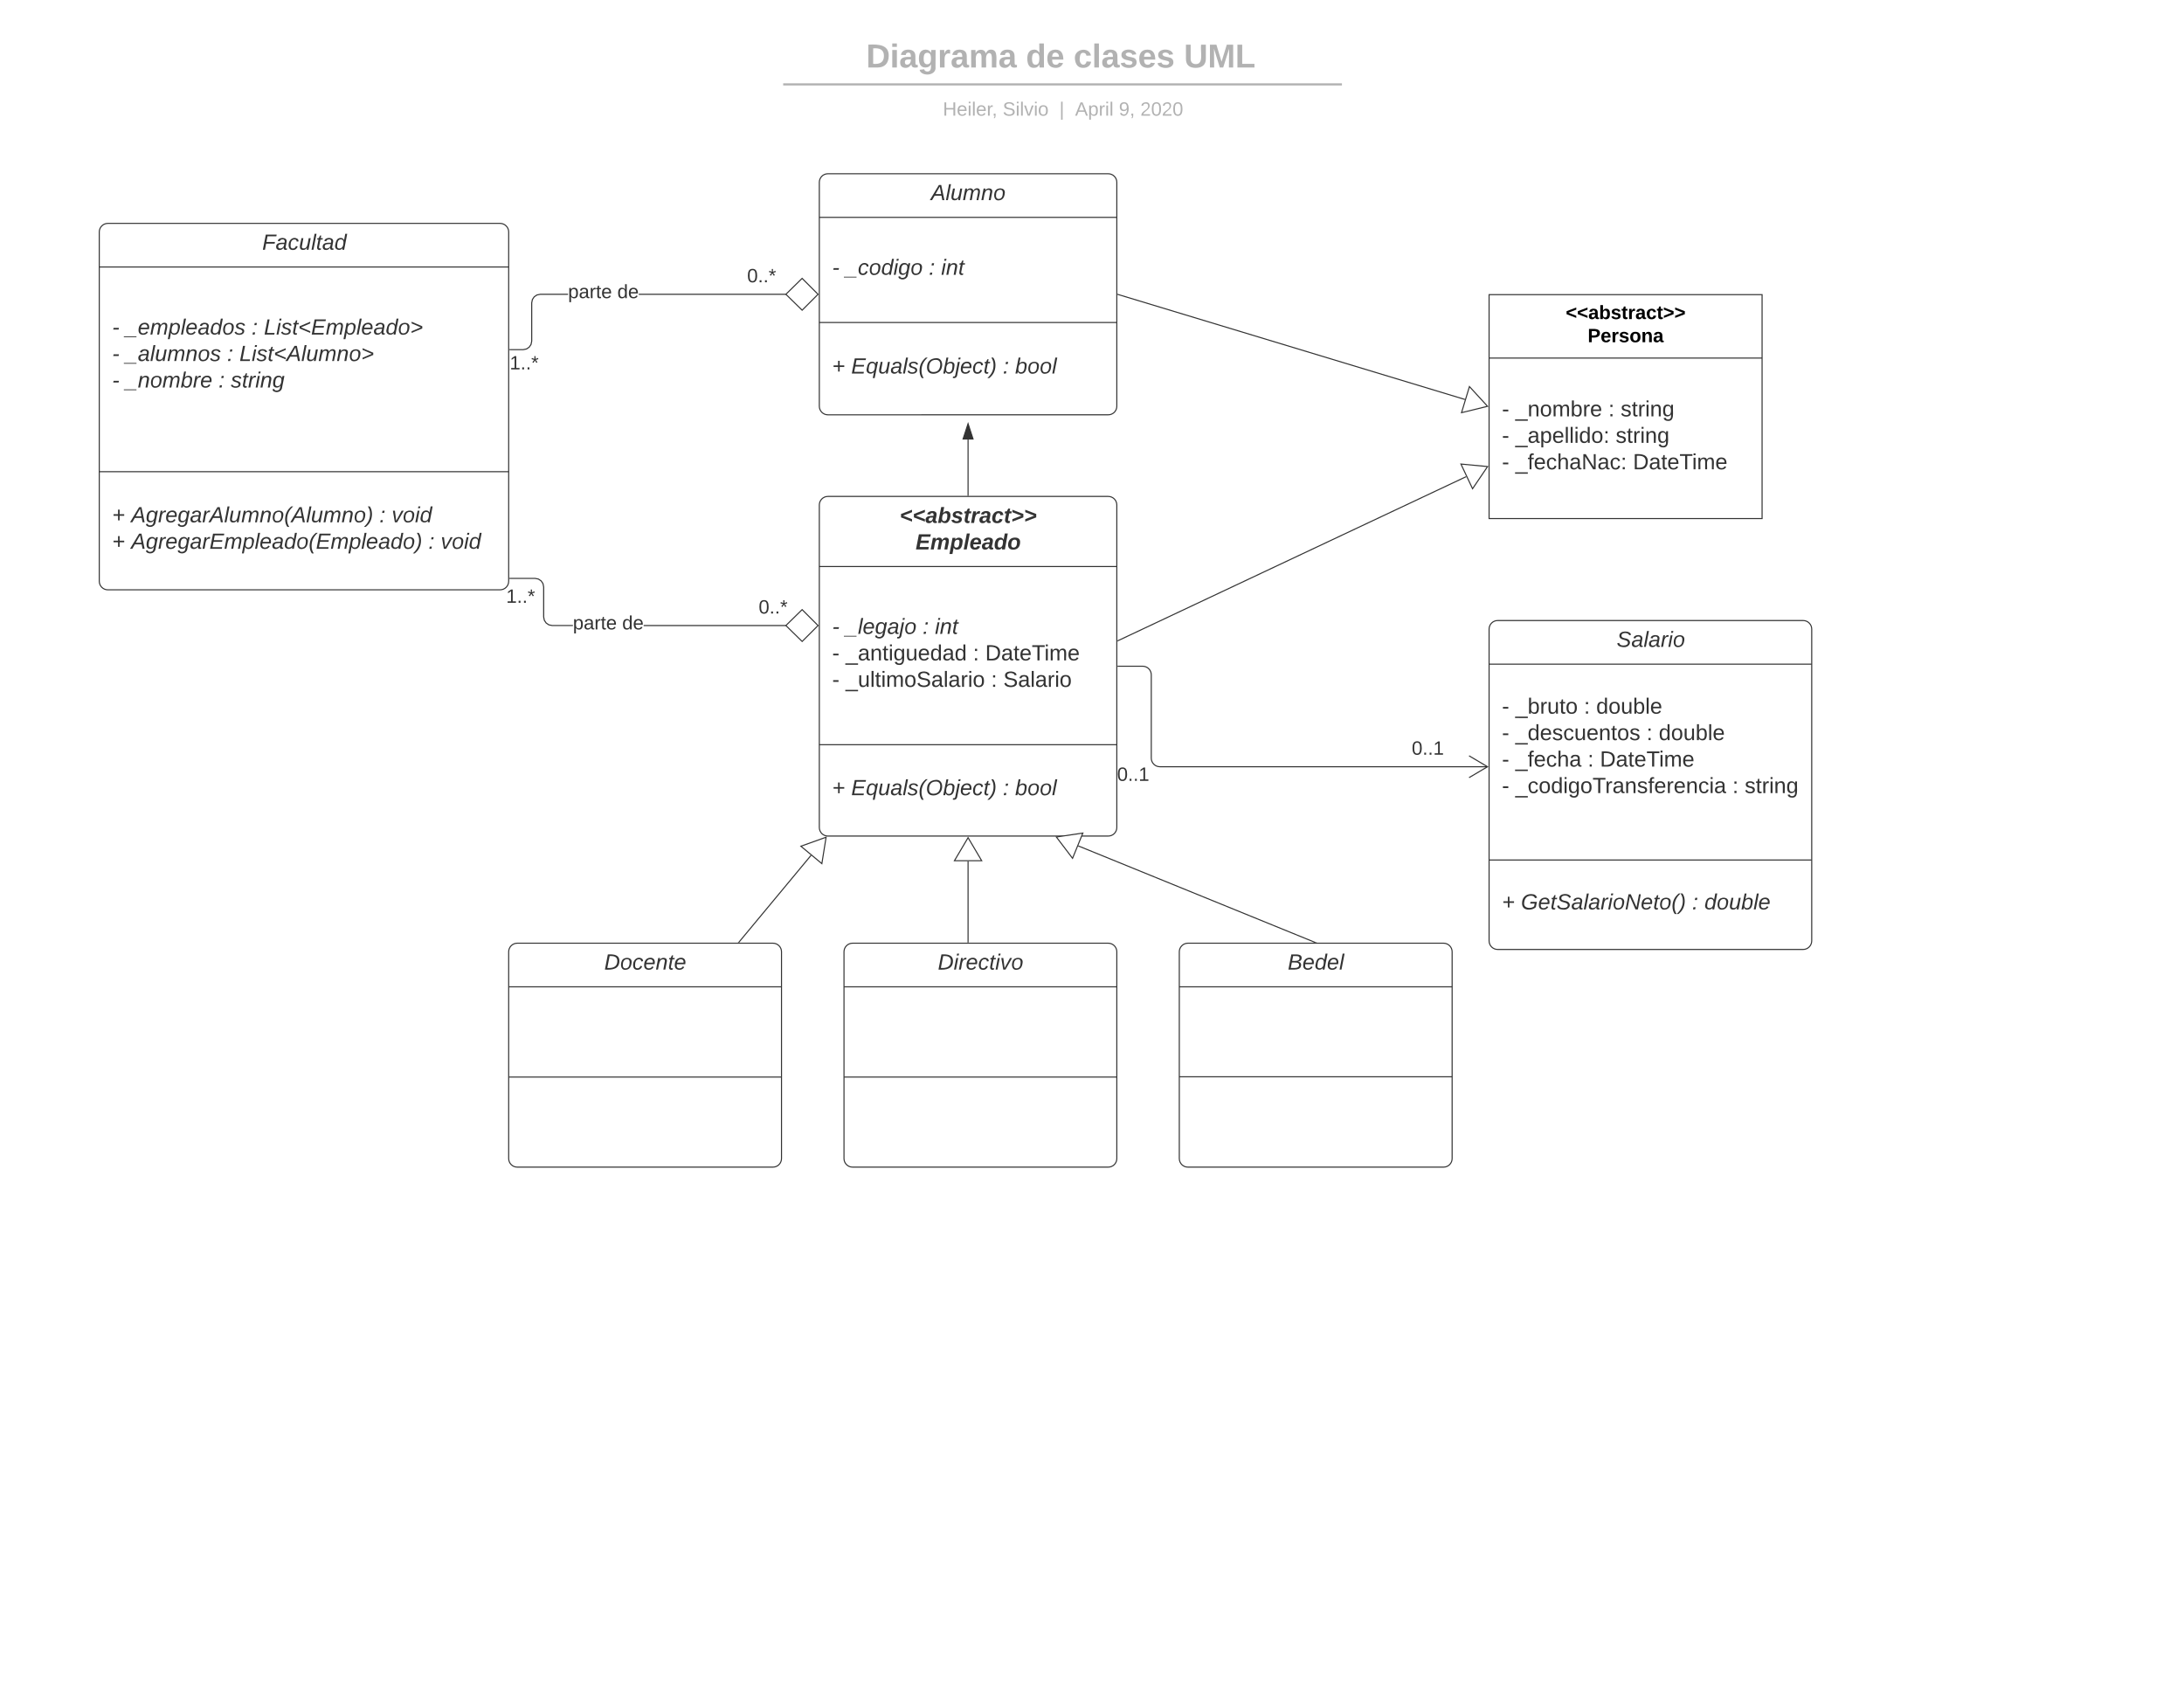 <svg xmlns="http://www.w3.org/2000/svg" xmlns:xlink="http://www.w3.org/1999/xlink" xmlns:lucid="lucid" width="2038.67" height="1575.33"><g transform="translate(0 0)" lucid:page-tab-id="0_0"><path d="M764.8 471.33c0-4.4 3.58-8 8-8h261.7c4.42 0 8 3.6 8 8v301c0 4.42-3.58 8-8 8H772.8c-4.42 0-8-3.58-8-8z" stroke="#333" fill="#fff"/><path d="M764.8 528.76h277.7m-277.7 166.3h277.7" stroke="#333" fill="none"/><use xlink:href="#a" transform="matrix(1,0,0,1,772.798,471.333) translate(67.02 16.763)"/><use xlink:href="#b" transform="matrix(1,0,0,1,772.798,471.333) translate(81.892 41.474)"/><use xlink:href="#c" transform="matrix(1,0,0,1,776.798,536.756) translate(0 54.907)"/><use xlink:href="#d" transform="matrix(1,0,0,1,776.798,536.756) translate(12.527 54.907)"/><use xlink:href="#e" transform="matrix(1,0,0,1,776.798,536.756) translate(84.487 54.907)"/><use xlink:href="#f" transform="matrix(1,0,0,1,776.798,536.756) translate(95.927 54.907)"/><use xlink:href="#g" transform="matrix(1,0,0,1,776.798,536.756) translate(0 79.619)"/><use xlink:href="#h" transform="matrix(1,0,0,1,776.798,536.756) translate(12.527 79.619)"/><use xlink:href="#i" transform="matrix(1,0,0,1,776.798,536.756) translate(131.449 79.619)"/><use xlink:href="#j" transform="matrix(1,0,0,1,776.798,536.756) translate(142.89 79.619)"/><use xlink:href="#g" transform="matrix(1,0,0,1,776.798,536.756) translate(0 104.33)"/><use xlink:href="#k" transform="matrix(1,0,0,1,776.798,536.756) translate(12.527 104.33)"/><use xlink:href="#i" transform="matrix(1,0,0,1,776.798,536.756) translate(148.324 104.33)"/><use xlink:href="#l" transform="matrix(1,0,0,1,776.798,536.756) translate(159.764 104.33)"/><use xlink:href="#m" transform="matrix(1,0,0,1,776.798,703.074) translate(0 39.119)"/><use xlink:href="#n" transform="matrix(1,0,0,1,776.798,703.074) translate(17.733 39.119)"/><use xlink:href="#e" transform="matrix(1,0,0,1,776.798,703.074) translate(159.364 39.119)"/><use xlink:href="#o" transform="matrix(1,0,0,1,776.798,703.074) translate(170.804 39.119)"/><path d="M764.8 170.17c0-4.42 3.58-8 8-8h261.7c4.42 0 8 3.58 8 8v209c0 4.4-3.58 8-8 8H772.8c-4.42 0-8-3.6-8-8z" stroke="#333" fill="#fff"/><path d="M764.8 202.88h277.7M764.8 301h277.7" stroke="#333" fill="none"/><use xlink:href="#p" transform="matrix(1,0,0,1,772.798,170.167) translate(96.164 16.619)"/><use xlink:href="#c" transform="matrix(1,0,0,1,776.798,210.878) translate(0 45.619)"/><use xlink:href="#q" transform="matrix(1,0,0,1,776.798,210.878) translate(12.527 45.619)"/><use xlink:href="#e" transform="matrix(1,0,0,1,776.798,210.878) translate(90.264 45.619)"/><use xlink:href="#r" transform="matrix(1,0,0,1,776.798,210.878) translate(101.705 45.619)"/><use xlink:href="#m" transform="matrix(1,0,0,1,776.798,308.999) translate(0 39.619)"/><use xlink:href="#n" transform="matrix(1,0,0,1,776.798,308.999) translate(17.733 39.619)"/><use xlink:href="#e" transform="matrix(1,0,0,1,776.798,308.999) translate(159.364 39.619)"/><use xlink:href="#o" transform="matrix(1,0,0,1,776.798,308.999) translate(170.804 39.619)"/><path d="M92.67 216.5c0-4.42 3.58-8 8-8h366.16c4.42 0 8 3.58 8 8v326c0 4.42-3.58 8-8 8H100.67c-4.42 0-8-3.58-8-8z" stroke="#333" fill="#fff"/><path d="M92.67 249.2h382.16M92.67 440.25h382.16" stroke="#333" fill="none"/><use xlink:href="#s" transform="matrix(1,0,0,1,100.667,216.5) translate(144.088 16.619)"/><use xlink:href="#c" transform="matrix(1,0,0,1,104.667,257.211) translate(0 55.052)"/><use xlink:href="#t" transform="matrix(1,0,0,1,104.667,257.211) translate(12.527 55.052)"/><use xlink:href="#e" transform="matrix(1,0,0,1,104.667,257.211) translate(130.248 55.052)"/><use xlink:href="#u" transform="matrix(1,0,0,1,104.667,257.211) translate(141.688 55.052)"/><use xlink:href="#c" transform="matrix(1,0,0,1,104.667,257.211) translate(0 79.763)"/><use xlink:href="#v" transform="matrix(1,0,0,1,104.667,257.211) translate(12.527 79.763)"/><use xlink:href="#e" transform="matrix(1,0,0,1,104.667,257.211) translate(107.367 79.763)"/><use xlink:href="#w" transform="matrix(1,0,0,1,104.667,257.211) translate(118.808 79.763)"/><use xlink:href="#c" transform="matrix(1,0,0,1,104.667,257.211) translate(0 104.474)"/><use xlink:href="#x" transform="matrix(1,0,0,1,104.667,257.211) translate(12.527 104.474)"/><use xlink:href="#e" transform="matrix(1,0,0,1,104.667,257.211) translate(99.359 104.474)"/><use xlink:href="#y" transform="matrix(1,0,0,1,104.667,257.211) translate(110.8 104.474)"/><use xlink:href="#z" transform="matrix(1,0,0,1,104.667,257.211) translate(0 129.185)"/><use xlink:href="#m" transform="matrix(1,0,0,1,104.667,448.241) translate(0 39.263)"/><use xlink:href="#A" transform="matrix(1,0,0,1,104.667,448.241) translate(17.733 39.263)"/><use xlink:href="#e" transform="matrix(1,0,0,1,104.667,448.241) translate(249.514 39.263)"/><use xlink:href="#B" transform="matrix(1,0,0,1,104.667,448.241) translate(260.954 39.263)"/><use xlink:href="#m" transform="matrix(1,0,0,1,104.667,448.241) translate(0 63.974)"/><use xlink:href="#C" transform="matrix(1,0,0,1,104.667,448.241) translate(17.733 63.974)"/><use xlink:href="#e" transform="matrix(1,0,0,1,104.667,448.241) translate(295.275 63.974)"/><use xlink:href="#D" transform="matrix(1,0,0,1,104.667,448.241) translate(306.715 63.974)"/><path d="M530.25 275.17h-25.87l-2.96.6-2.38 1.6-1.6 2.38-.6 2.97v35.7l-.66 3.25-1.83 2.7-2.7 1.83-3.27.66h-12.55v-1h12.45l2.97-.6 2.38-1.6 1.6-2.4.6-2.95v-35.68l.66-3.26 1.82-2.7 2.7-1.84 3.26-.65h25.97zm203.67 0H596.27v-1h137.65z" fill="#333"/><path d="M763.6 274.67l-14.86 14.85-15.15-14.85 15.14-14.85z" fill="#fff"/><path d="M764.3 274.67l-15.55 15.55-15.87-15.55 15.87-15.56zm-30 0l14.44 14.14 14.14-14.13-14.14-14.15zM475.85 326.86h-.52v-1h.52z" fill="#333"/><use xlink:href="#E" transform="matrix(1,0,0,1,530.254,263.856) translate(0 14.415)"/><use xlink:href="#F" transform="matrix(1,0,0,1,530.254,263.856) translate(45.997 14.415)"/><use xlink:href="#G" transform="matrix(1,0,0,1,697.441,249.044) translate(0 14.415)"/><use xlink:href="#H" transform="matrix(1,0,0,1,475.819,330.357) translate(0 14.415)"/><path d="M1367.48 372.84l-324-98.03" stroke="#333" fill="none"/><path d="M1388.56 379.22l-24.28 5.94 7.37-24.36z" stroke="#333" fill="#fff"/><path d="M1043.64 274.34l-.3.95-.34-.1v-1.06z" fill="#333"/><path d="M509.67 35.17c0-6.63 5.37-12 12-12h936.17c6.63 0 12 5.37 12 12v39.07c0 6.63-5.37 12-12 12H521.67c-6.63 0-12-5.37-12-12z" stroke="#000" stroke-opacity="0" stroke-width="2" fill="#fff" fill-opacity="0"/><use xlink:href="#I" transform="matrix(1,0,0,1,514.667,28.167) translate(293.856 34.836)"/><use xlink:href="#J" transform="matrix(1,0,0,1,514.667,28.167) translate(442.981 34.836)"/><use xlink:href="#K" transform="matrix(1,0,0,1,514.667,28.167) translate(487.512 34.836)"/><use xlink:href="#L" transform="matrix(1,0,0,1,514.667,28.167) translate(590.475 34.836)"/><path d="M764.8 99.04c0-6.63 5.37-12 12-12h430c6.63 0 12 5.37 12 12v9.92c0 6.63-5.37 12-12 12h-430c-6.63 0-12-5.37-12-12z" stroke="#000" stroke-opacity="0" stroke-width="2" fill="#fff" fill-opacity="0"/><use xlink:href="#M" transform="matrix(1,0,0,1,769.798,92.036) translate(110.31 15.915)"/><use xlink:href="#N" transform="matrix(1,0,0,1,769.798,92.036) translate(166.167 15.915)"/><use xlink:href="#O" transform="matrix(1,0,0,1,769.798,92.036) translate(219.071 15.915)"/><use xlink:href="#P" transform="matrix(1,0,0,1,769.798,92.036) translate(233.737 15.915)"/><use xlink:href="#Q" transform="matrix(1,0,0,1,769.798,92.036) translate(274.629 15.915)"/><use xlink:href="#R" transform="matrix(1,0,0,1,769.798,92.036) translate(294.649 15.915)"/><path d="M732.06 78.76h519.58M732.1 78.76h-1.04M1251.6 78.76h1.04" stroke="#b2b2b2" stroke-width="2" fill="none"/><path d="M1390 275h254.83v209H1390z" stroke="#333" fill="#fff"/><path d="M1390 334.2h254.83" stroke="#333" fill="none"/><g><use xlink:href="#S" transform="matrix(1,0,0,1,1398,283) translate(63.575 14.8)"/><use xlink:href="#T" transform="matrix(1,0,0,1,1398,283) translate(84.05 36.4)"/></g><g><use xlink:href="#g" transform="matrix(1,0,0,1,1402,342.2) translate(0 46.407)"/><use xlink:href="#U" transform="matrix(1,0,0,1,1402,342.2) translate(12.527 46.407)"/><use xlink:href="#i" transform="matrix(1,0,0,1,1402,342.2) translate(99.359 46.407)"/><use xlink:href="#V" transform="matrix(1,0,0,1,1402,342.2) translate(110.8 46.407)"/><use xlink:href="#g" transform="matrix(1,0,0,1,1402,342.2) translate(0 71.119)"/><use xlink:href="#W" transform="matrix(1,0,0,1,1402,342.2) translate(12.527 71.119)"/><use xlink:href="#V" transform="matrix(1,0,0,1,1402,342.2) translate(106.166 71.119)"/><use xlink:href="#g" transform="matrix(1,0,0,1,1402,342.2) translate(0 95.83)"/><use xlink:href="#X" transform="matrix(1,0,0,1,1402,342.2) translate(12.527 95.83)"/><use xlink:href="#Y" transform="matrix(1,0,0,1,1402,342.2) translate(122.297 95.83)"/></g><path d="M502.8 540l2.72 1.83 1.82 2.7.66 3.27v28l.6 2.96 1.6 2.38 2.38 1.6 2.97.6h19.24v1h-19.35l-3.26-.65-2.72-1.84-1.82-2.7-.66-3.27v-28l-.6-2.97-1.6-2.38-2.38-1.6-2.97-.6h-23.62v-1h23.72zm231.12 43.34v1h-133.1v-1z" fill="#333"/><path d="M763.6 583.84l-14.86 14.85-15.15-14.86L748.73 569z" fill="#fff"/><path d="M764.3 583.84l-15.55 15.56-15.87-15.56 15.87-15.55zm-30 0L748.75 598l14.14-14.16-14.14-14.14zM475.85 540.35h-.52v-1h.52z" fill="#333"/><g><use xlink:href="#E" transform="matrix(1,0,0,1,534.794,573.033) translate(0 14.415)"/><use xlink:href="#F" transform="matrix(1,0,0,1,534.794,573.033) translate(45.997 14.415)"/></g><g><use xlink:href="#G" transform="matrix(1,0,0,1,708.177,558.222) translate(0 14.415)"/></g><g><use xlink:href="#H" transform="matrix(1,0,0,1,472.472,548.193) translate(0 14.415)"/></g><path d="M1368.7 444.84l-325.25 153.2" stroke="#333" fill="none"/><path d="M1388.6 435.45l-14.03 20.7-10.85-23.04z" stroke="#333" fill="#fff"/><path d="M1043.68 598.5l-.68.3v-1.1l.25-.1z" fill="#333"/><path d="M474.83 888.33c0-4.4 3.6-8 8-8H721.5c4.42 0 8 3.6 8 8v193c0 4.42-3.58 8-8 8H482.83c-4.4 0-8-3.58-8-8z" stroke="#333" fill="#fff"/><path d="M474.83 921.04H729.5m-254.67 84.22H729.5" stroke="#333" fill="none"/><g><use xlink:href="#Z" transform="matrix(1,0,0,1,482.833,888.333) translate(81.203 16.619)"/></g><path d="M757.07 798.33l-67.38 81.12" stroke="#333" fill="none"/><path d="M771.13 781.4l-3.96 24.67-19.58-16.26z" stroke="#333" fill="#fff"/><path d="M690.08 879.76l-.06.07h-1.3l.6-.7z" fill="#333"/><path d="M787.83 888.33c0-4.4 3.6-8 8-8h238.67c4.42 0 8 3.6 8 8v193c0 4.42-3.58 8-8 8H795.83c-4.4 0-8-3.58-8-8z" stroke="#333" fill="#fff"/><path d="M787.83 921.04h254.67m-254.67 84.22h254.67" stroke="#333" fill="none"/><g><use xlink:href="#aa" transform="matrix(1,0,0,1,795.833,888.333) translate(79.573 16.619)"/></g><path d="M1100.83 888.33c0-4.4 3.6-8 8-8h238.67c4.42 0 8 3.6 8 8v193c0 4.42-3.58 8-8 8h-238.67c-4.4 0-8-3.58-8-8z" stroke="#333" fill="#fff"/><path d="M1100.83 921.04h254.67M1100.83 1005h254.67" stroke="#333" fill="none"/><g><use xlink:href="#ab" transform="matrix(1,0,0,1,1108.833,888.333) translate(93.216 16.619)"/></g><path d="M903.65 803.83v75.5" stroke="#333" fill="none"/><path d="M903.65 781.82l12.72 21.52h-25.45z" stroke="#333" fill="#fff"/><path d="M904.14 879.32v.5h-1v-.5z" fill="#333"/><path d="M1006.45 789.5l221.25 90.14" stroke="#333" fill="none"/><path d="M986.06 781.2l24.73-3.66-9.6 23.57z" stroke="#333" fill="#fff"/><path d="M1229.5 879.83h-1.9l.28-.65z" fill="#333"/><path d="M1390 587.17c0-4.42 3.58-8 8-8h285.17c4.4 0 8 3.58 8 8v291c0 4.4-3.6 8-8 8H1398c-4.42 0-8-3.6-8-8z" stroke="#333" fill="#fff"/><path d="M1390 619.88h301.17M1390 802.68h301.17" stroke="#333" fill="none"/><g><use xlink:href="#ac" transform="matrix(1,0,0,1,1398,587.167) translate(111.053 16.619)"/></g><g><use xlink:href="#g" transform="matrix(1,0,0,1,1402,627.878) translate(0 38.196)"/><use xlink:href="#ad" transform="matrix(1,0,0,1,1402,627.878) translate(12.527 38.196)"/><use xlink:href="#i" transform="matrix(1,0,0,1,1402,627.878) translate(76.536 38.196)"/><use xlink:href="#ae" transform="matrix(1,0,0,1,1402,627.878) translate(87.976 38.196)"/><use xlink:href="#g" transform="matrix(1,0,0,1,1402,627.878) translate(0 62.907)"/><use xlink:href="#af" transform="matrix(1,0,0,1,1402,627.878) translate(12.527 62.907)"/><use xlink:href="#i" transform="matrix(1,0,0,1,1402,627.878) translate(134.939 62.907)"/><use xlink:href="#ae" transform="matrix(1,0,0,1,1402,627.878) translate(146.379 62.907)"/><use xlink:href="#g" transform="matrix(1,0,0,1,1402,627.878) translate(0 87.619)"/><use xlink:href="#ag" transform="matrix(1,0,0,1,1402,627.878) translate(12.527 87.619)"/><use xlink:href="#i" transform="matrix(1,0,0,1,1402,627.878) translate(80.025 87.619)"/><use xlink:href="#j" transform="matrix(1,0,0,1,1402,627.878) translate(91.465 87.619)"/><use xlink:href="#g" transform="matrix(1,0,0,1,1402,627.878) translate(0 112.33)"/><use xlink:href="#ah" transform="matrix(1,0,0,1,1402,627.878) translate(12.527 112.33)"/><use xlink:href="#i" transform="matrix(1,0,0,1,1402,627.878) translate(215.135 112.33)"/><use xlink:href="#V" transform="matrix(1,0,0,1,1402,627.878) translate(226.576 112.33)"/><use xlink:href="#ai" transform="matrix(1,0,0,1,1402,627.878) translate(0 137.041)"/></g><g><use xlink:href="#m" transform="matrix(1,0,0,1,1402,810.683) translate(0 38.119)"/><use xlink:href="#aj" transform="matrix(1,0,0,1,1402,810.683) translate(17.733 38.119)"/><use xlink:href="#e" transform="matrix(1,0,0,1,1402,810.683) translate(177.554 38.119)"/><use xlink:href="#ak" transform="matrix(1,0,0,1,1402,810.683) translate(188.994 38.119)"/></g><path d="M1388.6 715.62h-305.93c-4.42 0-8-3.6-8-8v-77.8c0-4.4-3.6-8-8-8h-23.17" stroke="#333" fill="none"/><path d="M1371.3 725.8l17.22-10.18-17.22-10.2" stroke="#333" fill="none"/><path d="M1043.5 622.33h-.5v-1h.5z" fill="#333"/><g><use xlink:href="#al" transform="matrix(1,0,0,1,1317.826,689.993) translate(0 14.415)"/></g><g><use xlink:href="#al" transform="matrix(1,0,0,1,1042.794,714.372) translate(0 14.415)"/></g><path d="M903.65 462.33v-52.1" stroke="#333" fill="none"/><path d="M904.15 462.83h-1v-.5h1z" fill="#333"/><path d="M903.65 395.45l4.63 14.27H899z" stroke="#333" fill="#333"/><defs><path fill="#333" d="M22-91v-56l180-69v40L56-119l146 57v40" id="am"/><path fill="#333" d="M166-52c-4 17 5 29 24 23l-3 27c-30 11-74 1-67-34C105-15 91 4 56 4 23 4 3-15 2-49c0-64 63-67 128-67 10-22 3-53-29-45-13 3-22 10-25 24l-46-5c5-64 156-77 153 0-1 33-11 60-17 90zM97-88c-44-9-64 57-19 57 31 0 42-28 47-57H97" id="an"/><path fill="#333" d="M87-160c15-17 32-34 63-34 99 1 59 172-1 192-36 12-78 0-87-29L54 0H6l52-261h49zm71 38c0-24-5-37-29-37-46 0-55 46-57 89-1 25 12 40 35 40 44 0 51-50 51-92" id="ao"/><path fill="#333" d="M144-137c-1-29-70-35-71-2 16 41 103 10 103 80C176 9 79 16 32-9 18-17 9-31 4-48l44-6c3 32 80 36 82 1-15-42-103-11-103-82 0-77 157-79 161-8" id="ap"/><path fill="#333" d="M72-63c-8 23 5 39 32 30L98-1C54 14 12-6 23-64l18-93H15l7-33h28l24-45h31l-8 45h35l-6 33H90" id="aq"/><path fill="#333" d="M84-151c13-25 34-51 72-40l-8 41C67-170 71-64 56 0H6l36-190h47" id="ar"/><path fill="#333" d="M67-101c-8 29-7 73 27 71 23-2 32-16 39-37l48 9C170-19 141 4 91 4 36 4 7-28 12-86c6-75 61-124 140-103 26 7 40 29 43 59l-50 4c-1-20-9-34-29-34-35 0-41 29-49 59" id="as"/><path fill="#333" d="M22-22v-40l146-57-146-57v-40l180 69v56" id="at"/><g id="a"><use transform="matrix(0.057,0,0,0.057,0,0)" xlink:href="#am"/><use transform="matrix(0.057,0,0,0.057,12.012,0)" xlink:href="#am"/><use transform="matrix(0.057,0,0,0.057,24.025,0)" xlink:href="#an"/><use transform="matrix(0.057,0,0,0.057,35.465,0)" xlink:href="#ao"/><use transform="matrix(0.057,0,0,0.057,47.992,0)" xlink:href="#ap"/><use transform="matrix(0.057,0,0,0.057,59.433,0)" xlink:href="#aq"/><use transform="matrix(0.057,0,0,0.057,66.24,0)" xlink:href="#ar"/><use transform="matrix(0.057,0,0,0.057,74.248,0)" xlink:href="#an"/><use transform="matrix(0.057,0,0,0.057,85.688,0)" xlink:href="#as"/><use transform="matrix(0.057,0,0,0.057,97.128,0)" xlink:href="#aq"/><use transform="matrix(0.057,0,0,0.057,103.935,0)" xlink:href="#at"/><use transform="matrix(0.057,0,0,0.057,115.948,0)" xlink:href="#at"/></g><path fill="#333" d="M6 0l48-248h195l-8 40H98l-12 63h132l-7 40H79L66-40h150l-8 40H6" id="au"/><path fill="#333" d="M255-194c90 0 29 129 24 194h-49l25-136c-7-39-53-14-60 9-12 38-18 85-28 127h-49l25-136c2-29-39-23-50-7C69-108 68-47 56 0H6l36-190h48c-1 10-6 24-4 32 12-20 27-36 57-36s46 15 50 41c14-21 29-41 62-41" id="av"/><path fill="#333" d="M156-122c2-23-7-37-28-37-47 0-58 44-58 89 0 24 12 40 36 40 43 0 47-49 50-92zM-8 75l50-265h48c0 10-3 24-3 30 22-50 127-45 121 29-6 73-21 135-92 135-29 0-46-14-55-35L41 75H-8" id="aw"/><path fill="#333" d="M6 0l51-261h49L55 0H6" id="ax"/><path fill="#333" d="M114-194c63-2 87 48 72 110H63c-3 28 1 55 31 54 21-1 32-13 37-29l44 13C160-14 137 4 91 4 41 4 11-22 11-73c0-71 33-119 103-121zm30 77c14-47-50-61-67-22-3 6-6 13-8 22h75" id="ay"/><path fill="#333" d="M132-28C118-9 101 4 69 4 30 4 10-23 10-62c0-70 24-129 92-132 31-1 47 14 56 35l19-102h49L179 0h-49zM62-69c0 22 7 39 29 39 45-2 54-45 57-90 2-27-10-40-33-40-44 0-53 48-53 91" id="az"/><path fill="#333" d="M124-194c51 0 84 22 84 74C207-44 167 4 94 4 43 4 11-23 11-74c0-74 41-120 113-120zM99-30c46 0 58-42 58-86 0-27-11-44-37-44-44 0-55 40-57 84-1 27 10 45 36 46" id="aA"/><g id="b"><use transform="matrix(0.057,0,0,0.057,0,0)" xlink:href="#au"/><use transform="matrix(0.057,0,0,0.057,13.728,0)" xlink:href="#av"/><use transform="matrix(0.057,0,0,0.057,32.033,0)" xlink:href="#aw"/><use transform="matrix(0.057,0,0,0.057,44.56,0)" xlink:href="#ax"/><use transform="matrix(0.057,0,0,0.057,50.28,0)" xlink:href="#ay"/><use transform="matrix(0.057,0,0,0.057,61.721,0)" xlink:href="#an"/><use transform="matrix(0.057,0,0,0.057,73.161,0)" xlink:href="#az"/><use transform="matrix(0.057,0,0,0.057,85.688,0)" xlink:href="#aA"/></g><path fill="#333" d="M18-82l6-28h88l-6 28H18" id="aB"/><use transform="matrix(0.057,0,0,0.057,0,0)" xlink:href="#aB" id="c"/><path fill="#333" d="M-28 44V31h207v13H-28" id="aC"/><path fill="#333" d="M6 0l50-261h32L37 0H6" id="aD"/><path fill="#333" d="M111-194c62-3 86 47 72 106H45c-7 38 6 69 45 68 27-1 43-14 53-32l24 11C152-15 129 4 87 4 38 3 12-23 12-71c0-70 32-119 99-123zm44 81c14-66-71-72-95-28-4 8-8 17-11 28h106" id="aE"/><path fill="#333" d="M103-194c29 0 47 14 56 36 2-11 5-23 8-32h30L160-5C157 61 82 97 21 62 9 55 4 45 1 30l28-7c7 42 83 31 92-3 4-16 9-38 13-55-13 20-29 36-62 36-40 0-60-25-60-64 0-71 23-131 91-131zm4 24c-53 0-58 54-61 104-2 27 10 44 36 44 49 0 65-50 67-102 1-29-15-46-42-46" id="aF"/><path fill="#333" d="M165-48c-4 18 1 34 23 27l-3 20c-29 8-62 0-52-35h-2C116-14 99 4 63 4 30 4 8-16 8-49c0-68 71-67 138-67 10-26 0-56-31-54-26 1-42 9-47 31l-32-5c8-67 160-71 144 15-5 28-9 54-15 81zM42-50c3 52 80 24 89-6 7-12 7-24 11-38-47 1-103-4-100 44" id="aG"/><path fill="#333" d="M51-231l6-30h31l-6 30H51zM33 24C28 60 2 84-40 72c3-12-1-29 18-22C-5 49-1 37 2 19l41-209h32" id="aH"/><path fill="#333" d="M30-147c31-64 166-65 159 27C183-49 158 1 86 4 9 8 1-88 30-147zM88-20c53 0 68-48 68-100 0-31-11-51-44-50-52 1-68 46-68 97 0 32 13 53 44 53" id="aI"/><g id="d"><use transform="matrix(0.057,0,0,0.057,0,0)" xlink:href="#aC"/><use transform="matrix(0.057,0,0,0.057,11.44,0)" xlink:href="#aD"/><use transform="matrix(0.057,0,0,0.057,15.959,0)" xlink:href="#aE"/><use transform="matrix(0.057,0,0,0.057,27.4,0)" xlink:href="#aF"/><use transform="matrix(0.057,0,0,0.057,38.84,0)" xlink:href="#aG"/><use transform="matrix(0.057,0,0,0.057,50.28,0)" xlink:href="#aH"/><use transform="matrix(0.057,0,0,0.057,54.799,0)" xlink:href="#aI"/></g><path fill="#333" d="M44-154l7-36h35l-8 36H44zM14 0l7-36h35L49 0H14" id="aJ"/><use transform="matrix(0.057,0,0,0.057,0,0)" xlink:href="#aJ" id="e"/><path fill="#333" d="M50-231l6-30h32l-6 30H50zM6 0l37-190h31L37 0H6" id="aK"/><path fill="#333" d="M67-158c22-48 132-52 116 29L158 0h-32l25-140c3-38-53-32-70-12C52-117 51-52 38 0H6l36-190h30" id="aL"/><path fill="#333" d="M51-54c-9 22 5 41 31 30L79-1C43 14 10-4 19-52l22-115H19l5-23h22l19-43h21l-9 43h35l-4 23H73" id="aM"/><g id="f"><use transform="matrix(0.057,0,0,0.057,0,0)" xlink:href="#aK"/><use transform="matrix(0.057,0,0,0.057,4.519,0)" xlink:href="#aL"/><use transform="matrix(0.057,0,0,0.057,15.959,0)" xlink:href="#aM"/></g><path fill="#333" d="M16-82v-28h88v28H16" id="aN"/><use transform="matrix(0.057,0,0,0.057,0,0)" xlink:href="#aN" id="g"/><path fill="#333" d="M-5 72V49h209v23H-5" id="aO"/><path fill="#333" d="M141-36C126-15 110 5 73 4 37 3 15-17 15-53c-1-64 63-63 125-63 3-35-9-54-41-54-24 1-41 7-42 31l-33-3c5-37 33-52 76-52 45 0 72 20 72 64v82c-1 20 7 32 28 27v20c-31 9-61-2-59-35zM48-53c0 20 12 33 32 33 41-3 63-29 60-74-43 2-92-5-92 41" id="aP"/><path fill="#333" d="M117-194c89-4 53 116 60 194h-32v-121c0-31-8-49-39-48C34-167 62-67 57 0H25l-1-190h30c1 10-1 24 2 32 11-22 29-35 61-36" id="aQ"/><path fill="#333" d="M59-47c-2 24 18 29 38 22v24C64 9 27 4 27-40v-127H5v-23h24l9-43h21v43h35v23H59v120" id="aR"/><path fill="#333" d="M24-231v-30h32v30H24zM24 0v-190h32V0H24" id="aS"/><path fill="#333" d="M177-190C167-65 218 103 67 71c-23-6-38-20-44-43l32-5c15 47 100 32 89-28v-30C133-14 115 1 83 1 29 1 15-40 15-95c0-56 16-97 71-98 29-1 48 16 59 35 1-10 0-23 2-32h30zM94-22c36 0 50-32 50-73 0-42-14-75-50-75-39 0-46 34-46 75s6 73 46 73" id="aT"/><path fill="#333" d="M84 4C-5 8 30-112 23-190h32v120c0 31 7 50 39 49 72-2 45-101 50-169h31l1 190h-30c-1-10 1-25-2-33-11 22-28 36-60 37" id="aU"/><path fill="#333" d="M100-194c63 0 86 42 84 106H49c0 40 14 67 53 68 26 1 43-12 49-29l28 8c-11 28-37 45-77 45C44 4 14-33 15-96c1-61 26-98 85-98zm52 81c6-60-76-77-97-28-3 7-6 17-6 28h103" id="aV"/><path fill="#333" d="M85-194c31 0 48 13 60 33l-1-100h32l1 261h-30c-2-10 0-23-3-31C134-8 116 4 85 4 32 4 16-35 15-94c0-66 23-100 70-100zm9 24c-40 0-46 34-46 75 0 40 6 74 45 74 42 0 51-32 51-76 0-42-9-74-50-73" id="aW"/><g id="h"><use transform="matrix(0.057,0,0,0.057,0,0)" xlink:href="#aO"/><use transform="matrix(0.057,0,0,0.057,11.44,0)" xlink:href="#aP"/><use transform="matrix(0.057,0,0,0.057,22.881,0)" xlink:href="#aQ"/><use transform="matrix(0.057,0,0,0.057,34.321,0)" xlink:href="#aR"/><use transform="matrix(0.057,0,0,0.057,40.041,0)" xlink:href="#aS"/><use transform="matrix(0.057,0,0,0.057,44.56,0)" xlink:href="#aT"/><use transform="matrix(0.057,0,0,0.057,56,0)" xlink:href="#aU"/><use transform="matrix(0.057,0,0,0.057,67.441,0)" xlink:href="#aV"/><use transform="matrix(0.057,0,0,0.057,78.881,0)" xlink:href="#aW"/><use transform="matrix(0.057,0,0,0.057,90.321,0)" xlink:href="#aP"/><use transform="matrix(0.057,0,0,0.057,101.762,0)" xlink:href="#aW"/></g><path fill="#333" d="M33-154v-36h34v36H33zM33 0v-36h34V0H33" id="aX"/><use transform="matrix(0.057,0,0,0.057,0,0)" xlink:href="#aX" id="i"/><path fill="#333" d="M30-248c118-7 216 8 213 122C240-48 200 0 122 0H30v-248zM63-27c89 8 146-16 146-99s-60-101-146-95v194" id="aY"/><path fill="#333" d="M127-220V0H93v-220H8v-28h204v28h-85" id="aZ"/><path fill="#333" d="M210-169c-67 3-38 105-44 169h-31v-121c0-29-5-50-35-48C34-165 62-65 56 0H25l-1-190h30c1 10-1 24 2 32 10-44 99-50 107 0 11-21 27-35 58-36 85-2 47 119 55 194h-31v-121c0-29-5-49-35-48" id="ba"/><g id="j"><use transform="matrix(0.057,0,0,0.057,0,0)" xlink:href="#aY"/><use transform="matrix(0.057,0,0,0.057,14.815,0)" xlink:href="#aP"/><use transform="matrix(0.057,0,0,0.057,26.256,0)" xlink:href="#aR"/><use transform="matrix(0.057,0,0,0.057,31.976,0)" xlink:href="#aV"/><use transform="matrix(0.057,0,0,0.057,43.416,0)" xlink:href="#aZ"/><use transform="matrix(0.057,0,0,0.057,55.2,0)" xlink:href="#aS"/><use transform="matrix(0.057,0,0,0.057,59.719,0)" xlink:href="#ba"/><use transform="matrix(0.057,0,0,0.057,76.822,0)" xlink:href="#aV"/></g><path fill="#333" d="M24 0v-261h32V0H24" id="bb"/><path fill="#333" d="M100-194c62-1 85 37 85 99 1 63-27 99-86 99S16-35 15-95c0-66 28-99 85-99zM99-20c44 1 53-31 53-75 0-43-8-75-51-75s-53 32-53 75 10 74 51 75" id="bc"/><path fill="#333" d="M185-189c-5-48-123-54-124 2 14 75 158 14 163 119 3 78-121 87-175 55-17-10-28-26-33-46l33-7c5 56 141 63 141-1 0-78-155-14-162-118-5-82 145-84 179-34 5 7 8 16 11 25" id="bd"/><path fill="#333" d="M114-163C36-179 61-72 57 0H25l-1-190h30c1 12-1 29 2 39 6-27 23-49 58-41v29" id="be"/><g id="k"><use transform="matrix(0.057,0,0,0.057,0,0)" xlink:href="#aO"/><use transform="matrix(0.057,0,0,0.057,11.44,0)" xlink:href="#aU"/><use transform="matrix(0.057,0,0,0.057,22.881,0)" xlink:href="#bb"/><use transform="matrix(0.057,0,0,0.057,27.4,0)" xlink:href="#aR"/><use transform="matrix(0.057,0,0,0.057,33.12,0)" xlink:href="#aS"/><use transform="matrix(0.057,0,0,0.057,37.639,0)" xlink:href="#ba"/><use transform="matrix(0.057,0,0,0.057,54.742,0)" xlink:href="#bc"/><use transform="matrix(0.057,0,0,0.057,66.182,0)" xlink:href="#bd"/><use transform="matrix(0.057,0,0,0.057,79.911,0)" xlink:href="#aP"/><use transform="matrix(0.057,0,0,0.057,91.351,0)" xlink:href="#bb"/><use transform="matrix(0.057,0,0,0.057,95.87,0)" xlink:href="#aP"/><use transform="matrix(0.057,0,0,0.057,107.31,0)" xlink:href="#be"/><use transform="matrix(0.057,0,0,0.057,114.117,0)" xlink:href="#aS"/><use transform="matrix(0.057,0,0,0.057,118.636,0)" xlink:href="#bc"/></g><g id="l"><use transform="matrix(0.057,0,0,0.057,0,0)" xlink:href="#bd"/><use transform="matrix(0.057,0,0,0.057,13.728,0)" xlink:href="#aP"/><use transform="matrix(0.057,0,0,0.057,25.169,0)" xlink:href="#bb"/><use transform="matrix(0.057,0,0,0.057,29.688,0)" xlink:href="#aP"/><use transform="matrix(0.057,0,0,0.057,41.128,0)" xlink:href="#be"/><use transform="matrix(0.057,0,0,0.057,47.935,0)" xlink:href="#aS"/><use transform="matrix(0.057,0,0,0.057,52.454,0)" xlink:href="#bc"/></g><path fill="#333" d="M123-107v75H97v-75H23v-26h74v-75h26v75h75v26h-75" id="bf"/><use transform="matrix(0.057,0,0,0.057,0,0)" xlink:href="#bf" id="m"/><path fill="#333" d="M11 0l48-248h184l-5 28H87l-15 79h140l-5 27H67L50-27h158l-5 27H11" id="bg"/><path fill="#333" d="M133-28C103 26-5 8 13-77c13-62 24-115 90-117 29-1 46 15 56 35 2-12 6-24 8-34h31L144 75h-31zM45-64c-2 27 10 43 35 43 54-1 69-50 69-103 0-29-15-46-42-46-53-1-58 58-62 106" id="bh"/><path fill="#333" d="M67 3c-93-2-31-127-26-193h32L48-50c-3 39 53 32 70 12 30-34 30-101 43-152h32L157 0h-30c1-10 6-24 4-33-14 20-29 37-64 36" id="bi"/><path fill="#333" d="M55-144c13 50 104 24 104 88C159 21 15 23 1-39l26-10c6 40 102 42 102-4-13-50-104-23-104-87 0-71 143-71 148-8l-29 4c-5-35-85-37-89 0" id="bj"/><path fill="#333" d="M17-49c1-102 45-165 103-212h30C92-210 49-145 49-46 49 4 63 43 85 75H54C30 43 18 2 17-49" id="bk"/><path fill="#333" d="M20-101c0-91 52-143 145-150 126-9 127 168 53 223-23 17-55 32-93 32C57 4 20-33 20-101zm216-33c5-57-18-91-73-90-77 1-110 51-110 125 0 49 23 75 73 75 72-1 104-45 110-110" id="bl"/><path fill="#333" d="M68-162c25-46 127-43 121 31C183-60 169 1 98 4 69 5 53-11 43-31L36 0H5l52-261h31zm88 36c2-27-9-43-34-43-55 0-70 51-70 103 0 29 15 45 43 46 52 0 58-58 61-106" id="bm"/><path fill="#333" d="M44-68c0 29 11 47 38 47 30 0 42-19 51-41l28 9C148-21 126 4 82 4 31 4 10-29 12-85c3-77 74-140 146-93 12 8 15 23 18 40l-31 5c-1-22-13-36-36-36-52 0-65 49-65 101" id="bn"/><path fill="#333" d="M98-137C97-35 54 29-4 75h-31C23 23 67-41 67-140c0-50-15-89-37-121h31c24 32 36 73 37 124" id="bo"/><g id="n"><use transform="matrix(0.057,0,0,0.057,0,0)" xlink:href="#bg"/><use transform="matrix(0.057,0,0,0.057,13.728,0)" xlink:href="#bh"/><use transform="matrix(0.057,0,0,0.057,25.169,0)" xlink:href="#bi"/><use transform="matrix(0.057,0,0,0.057,36.609,0)" xlink:href="#aG"/><use transform="matrix(0.057,0,0,0.057,48.049,0)" xlink:href="#aD"/><use transform="matrix(0.057,0,0,0.057,52.568,0)" xlink:href="#bj"/><use transform="matrix(0.057,0,0,0.057,62.865,0)" xlink:href="#bk"/><use transform="matrix(0.057,0,0,0.057,69.672,0)" xlink:href="#bl"/><use transform="matrix(0.057,0,0,0.057,85.688,0)" xlink:href="#bm"/><use transform="matrix(0.057,0,0,0.057,97.128,0)" xlink:href="#aH"/><use transform="matrix(0.057,0,0,0.057,101.647,0)" xlink:href="#aE"/><use transform="matrix(0.057,0,0,0.057,113.088,0)" xlink:href="#bn"/><use transform="matrix(0.057,0,0,0.057,123.384,0)" xlink:href="#aM"/><use transform="matrix(0.057,0,0,0.057,129.104,0)" xlink:href="#bo"/></g><g id="o"><use transform="matrix(0.057,0,0,0.057,0,0)" xlink:href="#bm"/><use transform="matrix(0.057,0,0,0.057,11.44,0)" xlink:href="#aI"/><use transform="matrix(0.057,0,0,0.057,22.881,0)" xlink:href="#aI"/><use transform="matrix(0.057,0,0,0.057,34.321,0)" xlink:href="#aD"/></g><path fill="#333" d="M187 0l-14-72H61L19 0h-37l149-248h38L221 0h-34zm-19-99l-22-123L76-99h92" id="bp"/><path fill="#333" d="M248-111c6-24 9-61-24-58-72 9-57 108-77 169h-31l26-142c3-37-50-30-64-10C52-115 50-51 37 0H6l36-190h30c-1 10-6 24-4 32 13-43 101-52 105 5 13-22 29-41 61-41 90 0 28 129 23 194h-31" id="bq"/><g id="p"><use transform="matrix(0.057,0,0,0.057,0,0)" xlink:href="#bp"/><use transform="matrix(0.057,0,0,0.057,13.728,0)" xlink:href="#aD"/><use transform="matrix(0.057,0,0,0.057,18.247,0)" xlink:href="#bi"/><use transform="matrix(0.057,0,0,0.057,29.688,0)" xlink:href="#bq"/><use transform="matrix(0.057,0,0,0.057,46.791,0)" xlink:href="#aL"/><use transform="matrix(0.057,0,0,0.057,58.231,0)" xlink:href="#aI"/></g><path fill="#333" d="M133-28C103 26-5 8 13-77c13-62 24-115 90-117 29-1 46 15 56 35l19-102h32L160 0h-30zM45-64c-2 27 10 43 35 43 54-1 69-50 69-103 0-29-15-46-42-46-53-1-58 58-62 106" id="br"/><g id="q"><use transform="matrix(0.057,0,0,0.057,0,0)" xlink:href="#aC"/><use transform="matrix(0.057,0,0,0.057,11.44,0)" xlink:href="#bn"/><use transform="matrix(0.057,0,0,0.057,21.737,0)" xlink:href="#aI"/><use transform="matrix(0.057,0,0,0.057,33.177,0)" xlink:href="#br"/><use transform="matrix(0.057,0,0,0.057,44.617,0)" xlink:href="#aK"/><use transform="matrix(0.057,0,0,0.057,49.136,0)" xlink:href="#aF"/><use transform="matrix(0.057,0,0,0.057,60.577,0)" xlink:href="#aI"/></g><g id="r"><use transform="matrix(0.057,0,0,0.057,0,0)" xlink:href="#aK"/><use transform="matrix(0.057,0,0,0.057,4.519,0)" xlink:href="#aL"/><use transform="matrix(0.057,0,0,0.057,15.959,0)" xlink:href="#aM"/></g><path fill="#333" d="M87-220l-18 92h140l-5 28H64L45 0H11l48-248h178l-5 28H87" id="bs"/><g id="s"><use transform="matrix(0.057,0,0,0.057,0,0)" xlink:href="#bs"/><use transform="matrix(0.057,0,0,0.057,12.527,0)" xlink:href="#aG"/><use transform="matrix(0.057,0,0,0.057,23.967,0)" xlink:href="#bn"/><use transform="matrix(0.057,0,0,0.057,34.264,0)" xlink:href="#bi"/><use transform="matrix(0.057,0,0,0.057,45.704,0)" xlink:href="#aD"/><use transform="matrix(0.057,0,0,0.057,50.223,0)" xlink:href="#aM"/><use transform="matrix(0.057,0,0,0.057,55.943,0)" xlink:href="#aG"/><use transform="matrix(0.057,0,0,0.057,67.384,0)" xlink:href="#br"/></g><path fill="#333" d="M67-162c32-53 139-36 121 50C175-51 163 2 97 4 68 4 52-11 42-31 38 6 28 39 22 75H-9l50-265h29c-1 10 0 20-3 28zm89 36c0-26-10-43-35-43-54 0-67 50-69 103-1 29 14 45 42 46 53 0 62-58 62-106" id="bt"/><g id="t"><use transform="matrix(0.057,0,0,0.057,0,0)" xlink:href="#aC"/><use transform="matrix(0.057,0,0,0.057,11.44,0)" xlink:href="#aE"/><use transform="matrix(0.057,0,0,0.057,22.881,0)" xlink:href="#bq"/><use transform="matrix(0.057,0,0,0.057,39.984,0)" xlink:href="#bt"/><use transform="matrix(0.057,0,0,0.057,51.424,0)" xlink:href="#aD"/><use transform="matrix(0.057,0,0,0.057,55.943,0)" xlink:href="#aE"/><use transform="matrix(0.057,0,0,0.057,67.384,0)" xlink:href="#aG"/><use transform="matrix(0.057,0,0,0.057,78.824,0)" xlink:href="#br"/><use transform="matrix(0.057,0,0,0.057,90.264,0)" xlink:href="#aI"/><use transform="matrix(0.057,0,0,0.057,101.705,0)" xlink:href="#bj"/></g><path fill="#333" d="M11 0l48-248h34L50-27h125l-5 27H11" id="bu"/><path fill="#333" d="M23-100v-36l175-74v27L47-118l151 64v27" id="bv"/><path fill="#333" d="M23-27v-27l151-64-151-65v-27l175 74v36" id="bw"/><g id="u"><use transform="matrix(0.057,0,0,0.057,0,0)" xlink:href="#bu"/><use transform="matrix(0.057,0,0,0.057,11.44,0)" xlink:href="#aK"/><use transform="matrix(0.057,0,0,0.057,15.959,0)" xlink:href="#bj"/><use transform="matrix(0.057,0,0,0.057,26.256,0)" xlink:href="#aM"/><use transform="matrix(0.057,0,0,0.057,31.976,0)" xlink:href="#bv"/><use transform="matrix(0.057,0,0,0.057,43.988,0)" xlink:href="#bg"/><use transform="matrix(0.057,0,0,0.057,57.716,0)" xlink:href="#bq"/><use transform="matrix(0.057,0,0,0.057,74.82,0)" xlink:href="#bt"/><use transform="matrix(0.057,0,0,0.057,86.26,0)" xlink:href="#aD"/><use transform="matrix(0.057,0,0,0.057,90.779,0)" xlink:href="#aE"/><use transform="matrix(0.057,0,0,0.057,102.219,0)" xlink:href="#aG"/><use transform="matrix(0.057,0,0,0.057,113.66,0)" xlink:href="#br"/><use transform="matrix(0.057,0,0,0.057,125.1,0)" xlink:href="#aI"/><use transform="matrix(0.057,0,0,0.057,136.54,0)" xlink:href="#bw"/></g><g id="v"><use transform="matrix(0.057,0,0,0.057,0,0)" xlink:href="#aC"/><use transform="matrix(0.057,0,0,0.057,11.44,0)" xlink:href="#aG"/><use transform="matrix(0.057,0,0,0.057,22.881,0)" xlink:href="#aD"/><use transform="matrix(0.057,0,0,0.057,27.4,0)" xlink:href="#bi"/><use transform="matrix(0.057,0,0,0.057,38.84,0)" xlink:href="#bq"/><use transform="matrix(0.057,0,0,0.057,55.943,0)" xlink:href="#aL"/><use transform="matrix(0.057,0,0,0.057,67.384,0)" xlink:href="#aI"/><use transform="matrix(0.057,0,0,0.057,78.824,0)" xlink:href="#bj"/></g><g id="w"><use transform="matrix(0.057,0,0,0.057,0,0)" xlink:href="#bu"/><use transform="matrix(0.057,0,0,0.057,11.44,0)" xlink:href="#aK"/><use transform="matrix(0.057,0,0,0.057,15.959,0)" xlink:href="#bj"/><use transform="matrix(0.057,0,0,0.057,26.256,0)" xlink:href="#aM"/><use transform="matrix(0.057,0,0,0.057,31.976,0)" xlink:href="#bv"/><use transform="matrix(0.057,0,0,0.057,43.988,0)" xlink:href="#bp"/><use transform="matrix(0.057,0,0,0.057,57.716,0)" xlink:href="#aD"/><use transform="matrix(0.057,0,0,0.057,62.235,0)" xlink:href="#bi"/><use transform="matrix(0.057,0,0,0.057,73.676,0)" xlink:href="#bq"/><use transform="matrix(0.057,0,0,0.057,90.779,0)" xlink:href="#aL"/><use transform="matrix(0.057,0,0,0.057,102.219,0)" xlink:href="#aI"/><use transform="matrix(0.057,0,0,0.057,113.66,0)" xlink:href="#bw"/></g><path fill="#333" d="M66-151c12-25 30-51 66-40l-6 26C45-176 58-65 38 0H6l36-190h30" id="bx"/><g id="x"><use transform="matrix(0.057,0,0,0.057,0,0)" xlink:href="#aC"/><use transform="matrix(0.057,0,0,0.057,11.44,0)" xlink:href="#aL"/><use transform="matrix(0.057,0,0,0.057,22.881,0)" xlink:href="#aI"/><use transform="matrix(0.057,0,0,0.057,34.321,0)" xlink:href="#bq"/><use transform="matrix(0.057,0,0,0.057,51.424,0)" xlink:href="#bm"/><use transform="matrix(0.057,0,0,0.057,62.865,0)" xlink:href="#bx"/><use transform="matrix(0.057,0,0,0.057,69.672,0)" xlink:href="#aE"/></g><g id="y"><use transform="matrix(0.057,0,0,0.057,0,0)" xlink:href="#bj"/><use transform="matrix(0.057,0,0,0.057,10.296,0)" xlink:href="#aM"/><use transform="matrix(0.057,0,0,0.057,16.016,0)" xlink:href="#bx"/><use transform="matrix(0.057,0,0,0.057,22.823,0)" xlink:href="#aK"/><use transform="matrix(0.057,0,0,0.057,27.342,0)" xlink:href="#aL"/><use transform="matrix(0.057,0,0,0.057,38.783,0)" xlink:href="#aF"/></g><g id="A"><use transform="matrix(0.057,0,0,0.057,0,0)" xlink:href="#bp"/><use transform="matrix(0.057,0,0,0.057,13.728,0)" xlink:href="#aF"/><use transform="matrix(0.057,0,0,0.057,25.169,0)" xlink:href="#bx"/><use transform="matrix(0.057,0,0,0.057,31.976,0)" xlink:href="#aE"/><use transform="matrix(0.057,0,0,0.057,43.416,0)" xlink:href="#aF"/><use transform="matrix(0.057,0,0,0.057,54.856,0)" xlink:href="#aG"/><use transform="matrix(0.057,0,0,0.057,66.297,0)" xlink:href="#bx"/><use transform="matrix(0.057,0,0,0.057,73.104,0)" xlink:href="#bp"/><use transform="matrix(0.057,0,0,0.057,86.832,0)" xlink:href="#aD"/><use transform="matrix(0.057,0,0,0.057,91.351,0)" xlink:href="#bi"/><use transform="matrix(0.057,0,0,0.057,102.791,0)" xlink:href="#bq"/><use transform="matrix(0.057,0,0,0.057,119.895,0)" xlink:href="#aL"/><use transform="matrix(0.057,0,0,0.057,131.335,0)" xlink:href="#aI"/><use transform="matrix(0.057,0,0,0.057,142.775,0)" xlink:href="#bk"/><use transform="matrix(0.057,0,0,0.057,149.582,0)" xlink:href="#bp"/><use transform="matrix(0.057,0,0,0.057,163.311,0)" xlink:href="#aD"/><use transform="matrix(0.057,0,0,0.057,167.83,0)" xlink:href="#bi"/><use transform="matrix(0.057,0,0,0.057,179.27,0)" xlink:href="#bq"/><use transform="matrix(0.057,0,0,0.057,196.373,0)" xlink:href="#aL"/><use transform="matrix(0.057,0,0,0.057,207.814,0)" xlink:href="#aI"/><use transform="matrix(0.057,0,0,0.057,219.254,0)" xlink:href="#bo"/></g><path fill="#333" d="M89 0H52L20-190h33L74-25l89-165h34" id="by"/><g id="B"><use transform="matrix(0.057,0,0,0.057,0,0)" xlink:href="#by"/><use transform="matrix(0.057,0,0,0.057,10.296,0)" xlink:href="#aI"/><use transform="matrix(0.057,0,0,0.057,21.737,0)" xlink:href="#aK"/><use transform="matrix(0.057,0,0,0.057,26.256,0)" xlink:href="#br"/></g><g id="C"><use transform="matrix(0.057,0,0,0.057,0,0)" xlink:href="#bp"/><use transform="matrix(0.057,0,0,0.057,13.728,0)" xlink:href="#aF"/><use transform="matrix(0.057,0,0,0.057,25.169,0)" xlink:href="#bx"/><use transform="matrix(0.057,0,0,0.057,31.976,0)" xlink:href="#aE"/><use transform="matrix(0.057,0,0,0.057,43.416,0)" xlink:href="#aF"/><use transform="matrix(0.057,0,0,0.057,54.856,0)" xlink:href="#aG"/><use transform="matrix(0.057,0,0,0.057,66.297,0)" xlink:href="#bx"/><use transform="matrix(0.057,0,0,0.057,73.104,0)" xlink:href="#bg"/><use transform="matrix(0.057,0,0,0.057,86.832,0)" xlink:href="#bq"/><use transform="matrix(0.057,0,0,0.057,103.935,0)" xlink:href="#bt"/><use transform="matrix(0.057,0,0,0.057,115.376,0)" xlink:href="#aD"/><use transform="matrix(0.057,0,0,0.057,119.895,0)" xlink:href="#aE"/><use transform="matrix(0.057,0,0,0.057,131.335,0)" xlink:href="#aG"/><use transform="matrix(0.057,0,0,0.057,142.775,0)" xlink:href="#br"/><use transform="matrix(0.057,0,0,0.057,154.216,0)" xlink:href="#aI"/><use transform="matrix(0.057,0,0,0.057,165.656,0)" xlink:href="#bk"/><use transform="matrix(0.057,0,0,0.057,172.463,0)" xlink:href="#bg"/><use transform="matrix(0.057,0,0,0.057,186.191,0)" xlink:href="#bq"/><use transform="matrix(0.057,0,0,0.057,203.295,0)" xlink:href="#bt"/><use transform="matrix(0.057,0,0,0.057,214.735,0)" xlink:href="#aD"/><use transform="matrix(0.057,0,0,0.057,219.254,0)" xlink:href="#aE"/><use transform="matrix(0.057,0,0,0.057,230.694,0)" xlink:href="#aG"/><use transform="matrix(0.057,0,0,0.057,242.135,0)" xlink:href="#br"/><use transform="matrix(0.057,0,0,0.057,253.575,0)" xlink:href="#aI"/><use transform="matrix(0.057,0,0,0.057,265.015,0)" xlink:href="#bo"/></g><g id="D"><use transform="matrix(0.057,0,0,0.057,0,0)" xlink:href="#by"/><use transform="matrix(0.057,0,0,0.057,10.296,0)" xlink:href="#aI"/><use transform="matrix(0.057,0,0,0.057,21.737,0)" xlink:href="#aK"/><use transform="matrix(0.057,0,0,0.057,26.256,0)" xlink:href="#br"/></g><path fill="#333" d="M115-194c55 1 70 41 70 98S169 2 115 4C84 4 66-9 55-30l1 105H24l-1-265h31l2 30c10-21 28-34 59-34zm-8 174c40 0 45-34 45-75s-6-73-45-74c-42 0-51 32-51 76 0 43 10 73 51 73" id="bz"/><g id="E"><use transform="matrix(0.05,0,0,0.05,0,0)" xlink:href="#bz"/><use transform="matrix(0.05,0,0,0.05,10.01,0)" xlink:href="#aP"/><use transform="matrix(0.05,0,0,0.05,20.021,0)" xlink:href="#be"/><use transform="matrix(0.05,0,0,0.05,25.977,0)" xlink:href="#aR"/><use transform="matrix(0.05,0,0,0.05,30.982,0)" xlink:href="#aV"/></g><g id="F"><use transform="matrix(0.05,0,0,0.05,0,0)" xlink:href="#aW"/><use transform="matrix(0.05,0,0,0.05,10.01,0)" xlink:href="#aV"/></g><path fill="#333" d="M101-251c68 0 85 55 85 127S166 4 100 4C33 4 14-52 14-124c0-73 17-127 87-127zm-1 229c47 0 54-49 54-102s-4-102-53-102c-51 0-55 48-55 102 0 53 5 102 54 102" id="bA"/><path fill="#333" d="M33 0v-38h34V0H33" id="bB"/><path fill="#333" d="M80-196l47-18 7 23-49 13 32 44-20 13-27-46-27 45-21-12 33-44-49-13 8-23 47 19-2-53h23" id="bC"/><g id="G"><use transform="matrix(0.05,0,0,0.05,0,0)" xlink:href="#bA"/><use transform="matrix(0.05,0,0,0.05,10.01,0)" xlink:href="#bB"/><use transform="matrix(0.05,0,0,0.05,15.015,0)" xlink:href="#bB"/><use transform="matrix(0.05,0,0,0.05,20.021,0)" xlink:href="#bC"/></g><path fill="#333" d="M27 0v-27h64v-190l-56 39v-29l58-41h29v221h61V0H27" id="bD"/><g id="H"><use transform="matrix(0.05,0,0,0.05,0,0)" xlink:href="#bD"/><use transform="matrix(0.05,0,0,0.05,10.01,0)" xlink:href="#bB"/><use transform="matrix(0.05,0,0,0.05,15.015,0)" xlink:href="#bB"/><use transform="matrix(0.05,0,0,0.05,20.021,0)" xlink:href="#bC"/></g><path fill="#b2b2b2" d="M24-248c120-7 223 5 221 122C244-46 201 0 124 0H24v-248zM76-40c74 7 117-18 117-86 0-67-45-88-117-82v168" id="bE"/><path fill="#b2b2b2" d="M25-224v-37h50v37H25zM25 0v-190h50V0H25" id="bF"/><path fill="#b2b2b2" d="M133-34C117-15 103 5 69 4 32 3 11-16 11-54c-1-60 55-63 116-61 1-26-3-47-28-47-18 1-26 9-28 27l-52-2c7-38 36-58 82-57s74 22 75 68l1 82c-1 14 12 18 25 15v27c-30 8-71 5-69-32zm-48 3c29 0 43-24 42-57-32 0-66-3-65 30 0 17 8 27 23 27" id="bG"/><path fill="#b2b2b2" d="M195-6C206 82 75 100 31 46c-4-6-6-13-8-21l49-6c3 16 16 24 34 25 40 0 42-37 40-79-11 22-30 35-61 35-53 0-70-43-70-97 0-56 18-96 73-97 30 0 46 14 59 34l2-30h47zm-90-29c32 0 41-27 41-63 0-35-9-62-40-62-32 0-39 29-40 63 0 36 9 62 39 62" id="bH"/><path fill="#b2b2b2" d="M135-150c-39-12-60 13-60 57V0H25l-1-190h47c2 13-1 29 3 40 6-28 27-53 61-41v41" id="bI"/><path fill="#b2b2b2" d="M220-157c-53 9-28 100-34 157h-49v-107c1-27-5-49-29-50C55-147 81-57 75 0H25l-1-190h47c2 12-1 28 3 38 10-53 101-56 108 0 13-22 24-43 59-42 82 1 51 116 57 194h-49v-107c-1-25-5-48-29-50" id="bJ"/><g id="I"><use transform="matrix(0.086,0,0,0.086,0,0)" xlink:href="#bE"/><use transform="matrix(0.086,0,0,0.086,22.223,0)" xlink:href="#bF"/><use transform="matrix(0.086,0,0,0.086,30.803,0)" xlink:href="#bG"/><use transform="matrix(0.086,0,0,0.086,47.964,0)" xlink:href="#bH"/><use transform="matrix(0.086,0,0,0.086,66.754,0)" xlink:href="#bI"/><use transform="matrix(0.086,0,0,0.086,78.767,0)" xlink:href="#bG"/><use transform="matrix(0.086,0,0,0.086,95.927,0)" xlink:href="#bJ"/><use transform="matrix(0.086,0,0,0.086,123.384,0)" xlink:href="#bG"/></g><path fill="#b2b2b2" d="M88-194c31-1 46 15 58 34l-1-101h50l1 261h-48c-2-10 0-23-3-31C134-8 116 4 84 4 32 4 16-41 15-95c0-56 19-97 73-99zm17 164c33 0 40-30 41-66 1-37-9-64-41-64s-38 30-39 65c0 43 13 65 39 65" id="bK"/><path fill="#b2b2b2" d="M185-48c-13 30-37 53-82 52C43 2 14-33 14-96s30-98 90-98c62 0 83 45 84 108H66c0 31 8 55 39 56 18 0 30-7 34-22zm-45-69c5-46-57-63-70-21-2 6-4 13-4 21h74" id="bL"/><g id="J"><use transform="matrix(0.086,0,0,0.086,0,0)" xlink:href="#bK"/><use transform="matrix(0.086,0,0,0.086,18.791,0)" xlink:href="#bL"/></g><path fill="#b2b2b2" d="M190-63c-7 42-38 67-86 67-59 0-84-38-90-98-12-110 154-137 174-36l-49 2c-2-19-15-32-35-32-30 0-35 28-38 64-6 74 65 87 74 30" id="bM"/><path fill="#b2b2b2" d="M25 0v-261h50V0H25" id="bN"/><path fill="#b2b2b2" d="M137-138c1-29-70-34-71-4 15 46 118 7 119 86 1 83-164 76-172 9l43-7c4 19 20 25 44 25 33 8 57-30 24-41C81-84 22-81 20-136c-2-80 154-74 161-7" id="bO"/><g id="K"><use transform="matrix(0.086,0,0,0.086,0,0)" xlink:href="#bM"/><use transform="matrix(0.086,0,0,0.086,17.16,0)" xlink:href="#bN"/><use transform="matrix(0.086,0,0,0.086,25.741,0)" xlink:href="#bG"/><use transform="matrix(0.086,0,0,0.086,42.901,0)" xlink:href="#bO"/><use transform="matrix(0.086,0,0,0.086,60.062,0)" xlink:href="#bL"/><use transform="matrix(0.086,0,0,0.086,77.222,0)" xlink:href="#bO"/></g><path fill="#b2b2b2" d="M238-95c0 69-44 99-111 99C63 4 22-25 22-93v-155h51v151c-1 38 19 59 55 60 90 1 49-130 58-211h52v153" id="bP"/><path fill="#b2b2b2" d="M230 0l2-204L168 0h-37L68-204 70 0H24v-248h70l56 185 57-185h69V0h-46" id="bQ"/><path fill="#b2b2b2" d="M24 0v-248h52v208h133V0H24" id="bR"/><g id="L"><use transform="matrix(0.086,0,0,0.086,0,0)" xlink:href="#bP"/><use transform="matrix(0.086,0,0,0.086,22.223,0)" xlink:href="#bQ"/><use transform="matrix(0.086,0,0,0.086,47.878,0)" xlink:href="#bR"/></g><path fill="#b2b2b2" d="M197 0v-115H63V0H30v-248h33v105h134v-105h34V0h-34" id="bS"/><path fill="#b2b2b2" d="M100-194c63 0 86 42 84 106H49c0 40 14 67 53 68 26 1 43-12 49-29l28 8c-11 28-37 45-77 45C44 4 14-33 15-96c1-61 26-98 85-98zm52 81c6-60-76-77-97-28-3 7-6 17-6 28h103" id="bT"/><path fill="#b2b2b2" d="M24-231v-30h32v30H24zM24 0v-190h32V0H24" id="bU"/><path fill="#b2b2b2" d="M24 0v-261h32V0H24" id="bV"/><path fill="#b2b2b2" d="M114-163C36-179 61-72 57 0H25l-1-190h30c1 12-1 29 2 39 6-27 23-49 58-41v29" id="bW"/><path fill="#b2b2b2" d="M68-38c1 34 0 65-14 84H32c9-13 17-26 17-46H33v-38h35" id="bX"/><g id="M"><use transform="matrix(0.05,0,0,0.05,0,0)" xlink:href="#bS"/><use transform="matrix(0.05,0,0,0.05,12.963,0)" xlink:href="#bT"/><use transform="matrix(0.05,0,0,0.05,22.974,0)" xlink:href="#bU"/><use transform="matrix(0.05,0,0,0.05,26.928,0)" xlink:href="#bV"/><use transform="matrix(0.05,0,0,0.05,30.882,0)" xlink:href="#bT"/><use transform="matrix(0.05,0,0,0.05,40.892,0)" xlink:href="#bW"/><use transform="matrix(0.05,0,0,0.05,45.847,0)" xlink:href="#bX"/></g><path fill="#b2b2b2" d="M185-189c-5-48-123-54-124 2 14 75 158 14 163 119 3 78-121 87-175 55-17-10-28-26-33-46l33-7c5 56 141 63 141-1 0-78-155-14-162-118-5-82 145-84 179-34 5 7 8 16 11 25" id="bY"/><path fill="#b2b2b2" d="M108 0H70L1-190h34L89-25l56-165h34" id="bZ"/><path fill="#b2b2b2" d="M100-194c62-1 85 37 85 99 1 63-27 99-86 99S16-35 15-95c0-66 28-99 85-99zM99-20c44 1 53-31 53-75 0-43-8-75-51-75s-53 32-53 75 10 74 51 75" id="ca"/><g id="N"><use transform="matrix(0.05,0,0,0.05,0,0)" xlink:href="#bY"/><use transform="matrix(0.05,0,0,0.05,12.012,0)" xlink:href="#bU"/><use transform="matrix(0.05,0,0,0.05,15.966,0)" xlink:href="#bV"/><use transform="matrix(0.05,0,0,0.05,19.92,0)" xlink:href="#bZ"/><use transform="matrix(0.05,0,0,0.05,28.93,0)" xlink:href="#bU"/><use transform="matrix(0.05,0,0,0.05,32.884,0)" xlink:href="#ca"/></g><path fill="#b2b2b2" d="M32 76v-337h29V76H32" id="cb"/><use transform="matrix(0.05,0,0,0.05,0,0)" xlink:href="#cb" id="O"/><path fill="#b2b2b2" d="M205 0l-28-72H64L36 0H1l101-248h38L239 0h-34zm-38-99l-47-123c-12 45-31 82-46 123h93" id="cc"/><path fill="#b2b2b2" d="M115-194c55 1 70 41 70 98S169 2 115 4C84 4 66-9 55-30l1 105H24l-1-265h31l2 30c10-21 28-34 59-34zm-8 174c40 0 45-34 45-75s-6-73-45-74c-42 0-51 32-51 76 0 43 10 73 51 73" id="cd"/><g id="P"><use transform="matrix(0.05,0,0,0.05,0,0)" xlink:href="#cc"/><use transform="matrix(0.05,0,0,0.05,12.012,0)" xlink:href="#cd"/><use transform="matrix(0.05,0,0,0.05,22.023,0)" xlink:href="#bW"/><use transform="matrix(0.05,0,0,0.05,27.979,0)" xlink:href="#bU"/><use transform="matrix(0.05,0,0,0.05,31.933,0)" xlink:href="#bV"/></g><path fill="#b2b2b2" d="M99-251c64 0 84 50 84 122C183-37 130 33 47-8c-14-7-20-23-25-40l30-5c6 39 69 39 84 7 9-19 16-44 16-74-10 22-31 35-62 35-49 0-73-33-73-83 0-54 28-83 82-83zm-1 141c31-1 51-18 51-49 0-36-14-67-51-67-34 0-49 23-49 58 0 34 15 58 49 58" id="ce"/><g id="Q"><use transform="matrix(0.05,0,0,0.05,0,0)" xlink:href="#ce"/><use transform="matrix(0.05,0,0,0.05,10.01,0)" xlink:href="#bX"/></g><path fill="#b2b2b2" d="M101-251c82-7 93 87 43 132L82-64C71-53 59-42 53-27h129V0H18c2-99 128-94 128-182 0-28-16-43-45-43s-46 15-49 41l-32-3c6-41 34-60 81-64" id="cf"/><path fill="#b2b2b2" d="M101-251c68 0 85 55 85 127S166 4 100 4C33 4 14-52 14-124c0-73 17-127 87-127zm-1 229c47 0 54-49 54-102s-4-102-53-102c-51 0-55 48-55 102 0 53 5 102 54 102" id="cg"/><g id="R"><use transform="matrix(0.05,0,0,0.05,0,0)" xlink:href="#cf"/><use transform="matrix(0.05,0,0,0.05,10.01,0)" xlink:href="#cg"/><use transform="matrix(0.05,0,0,0.05,20.021,0)" xlink:href="#cf"/><use transform="matrix(0.05,0,0,0.05,30.031,0)" xlink:href="#cg"/></g><path d="M15-91v-56l181-69v40L49-119l147 57v40" id="ch"/><path d="M133-34C117-15 103 5 69 4 32 3 11-16 11-54c-1-60 55-63 116-61 1-26-3-47-28-47-18 1-26 9-28 27l-52-2c7-38 36-58 82-57s74 22 75 68l1 82c-1 14 12 18 25 15v27c-30 8-71 5-69-32zm-48 3c29 0 43-24 42-57-32 0-66-3-65 30 0 17 8 27 23 27" id="ci"/><path d="M135-194c52 0 70 43 70 98 0 56-19 99-73 100-30 1-46-15-58-35L72 0H24l1-261h50v104c11-23 29-37 60-37zM114-30c31 0 40-27 40-66 0-37-7-63-39-63s-41 28-41 65c0 36 8 64 40 64" id="cj"/><path d="M137-138c1-29-70-34-71-4 15 46 118 7 119 86 1 83-164 76-172 9l43-7c4 19 20 25 44 25 33 8 57-30 24-41C81-84 22-81 20-136c-2-80 154-74 161-7" id="ck"/><path d="M115-3C79 11 28 4 28-45v-112H4v-33h27l15-45h31v45h36v33H77v99c-1 23 16 31 38 25v30" id="cl"/><path d="M135-150c-39-12-60 13-60 57V0H25l-1-190h47c2 13-1 29 3 40 6-28 27-53 61-41v41" id="cm"/><path d="M190-63c-7 42-38 67-86 67-59 0-84-38-90-98-12-110 154-137 174-36l-49 2c-2-19-15-32-35-32-30 0-35 28-38 64-6 74 65 87 74 30" id="cn"/><path d="M15-22v-40l146-57-146-57v-40l181 69v56" id="co"/><g id="S"><use transform="matrix(0.05,0,0,0.05,0,0)" xlink:href="#ch"/><use transform="matrix(0.05,0,0,0.05,10.5,0)" xlink:href="#ch"/><use transform="matrix(0.05,0,0,0.05,21,0)" xlink:href="#ci"/><use transform="matrix(0.05,0,0,0.05,31,0)" xlink:href="#cj"/><use transform="matrix(0.05,0,0,0.05,41.95,0)" xlink:href="#ck"/><use transform="matrix(0.05,0,0,0.05,51.95,0)" xlink:href="#cl"/><use transform="matrix(0.05,0,0,0.05,57.9,0)" xlink:href="#cm"/><use transform="matrix(0.05,0,0,0.05,64.9,0)" xlink:href="#ci"/><use transform="matrix(0.05,0,0,0.05,74.9,0)" xlink:href="#cn"/><use transform="matrix(0.05,0,0,0.05,84.9,0)" xlink:href="#cl"/><use transform="matrix(0.05,0,0,0.05,90.85,0)" xlink:href="#co"/><use transform="matrix(0.05,0,0,0.05,101.35,0)" xlink:href="#co"/></g><path d="M24-248c93 1 206-16 204 79-1 75-69 88-152 82V0H24v-248zm52 121c47 0 100 7 100-41 0-47-54-39-100-39v80" id="cp"/><path d="M185-48c-13 30-37 53-82 52C43 2 14-33 14-96s30-98 90-98c62 0 83 45 84 108H66c0 31 8 55 39 56 18 0 30-7 34-22zm-45-69c5-46-57-63-70-21-2 6-4 13-4 21h74" id="cq"/><path d="M110-194c64 0 96 36 96 99 0 64-35 99-97 99-61 0-95-36-95-99 0-62 34-99 96-99zm-1 164c35 0 45-28 45-65 0-40-10-65-43-65-34 0-45 26-45 65 0 36 10 65 43 65" id="cr"/><path d="M135-194c87-1 58 113 63 194h-50c-7-57 23-157-34-157-59 0-34 97-39 157H25l-1-190h47c2 12-1 28 3 38 12-26 28-41 61-42" id="cs"/><g id="T"><use transform="matrix(0.05,0,0,0.05,0,0)" xlink:href="#cp"/><use transform="matrix(0.05,0,0,0.05,12,0)" xlink:href="#cq"/><use transform="matrix(0.05,0,0,0.05,22,0)" xlink:href="#cm"/><use transform="matrix(0.05,0,0,0.05,29,0)" xlink:href="#ck"/><use transform="matrix(0.05,0,0,0.05,39,0)" xlink:href="#cr"/><use transform="matrix(0.05,0,0,0.05,49.95,0)" xlink:href="#cs"/><use transform="matrix(0.05,0,0,0.05,60.9,0)" xlink:href="#ci"/></g><path fill="#333" d="M115-194c53 0 69 39 70 98 0 66-23 100-70 100C84 3 66-7 56-30L54 0H23l1-261h32v101c10-23 28-34 59-34zm-8 174c40 0 45-34 45-75 0-40-5-75-45-74-42 0-51 32-51 76 0 43 10 73 51 73" id="ct"/><g id="U"><use transform="matrix(0.057,0,0,0.057,0,0)" xlink:href="#aO"/><use transform="matrix(0.057,0,0,0.057,11.44,0)" xlink:href="#aQ"/><use transform="matrix(0.057,0,0,0.057,22.881,0)" xlink:href="#bc"/><use transform="matrix(0.057,0,0,0.057,34.321,0)" xlink:href="#ba"/><use transform="matrix(0.057,0,0,0.057,51.424,0)" xlink:href="#ct"/><use transform="matrix(0.057,0,0,0.057,62.865,0)" xlink:href="#be"/><use transform="matrix(0.057,0,0,0.057,69.672,0)" xlink:href="#aV"/></g><path fill="#333" d="M135-143c-3-34-86-38-87 0 15 53 115 12 119 90S17 21 10-45l28-5c4 36 97 45 98 0-10-56-113-15-118-90-4-57 82-63 122-42 12 7 21 19 24 35" id="cu"/><g id="V"><use transform="matrix(0.057,0,0,0.057,0,0)" xlink:href="#cu"/><use transform="matrix(0.057,0,0,0.057,10.296,0)" xlink:href="#aR"/><use transform="matrix(0.057,0,0,0.057,16.016,0)" xlink:href="#be"/><use transform="matrix(0.057,0,0,0.057,22.823,0)" xlink:href="#aS"/><use transform="matrix(0.057,0,0,0.057,27.342,0)" xlink:href="#aQ"/><use transform="matrix(0.057,0,0,0.057,38.783,0)" xlink:href="#aT"/></g><g id="W"><use transform="matrix(0.057,0,0,0.057,0,0)" xlink:href="#aO"/><use transform="matrix(0.057,0,0,0.057,11.44,0)" xlink:href="#aP"/><use transform="matrix(0.057,0,0,0.057,22.881,0)" xlink:href="#bz"/><use transform="matrix(0.057,0,0,0.057,34.321,0)" xlink:href="#aV"/><use transform="matrix(0.057,0,0,0.057,45.761,0)" xlink:href="#bb"/><use transform="matrix(0.057,0,0,0.057,50.28,0)" xlink:href="#bb"/><use transform="matrix(0.057,0,0,0.057,54.799,0)" xlink:href="#aS"/><use transform="matrix(0.057,0,0,0.057,59.318,0)" xlink:href="#aW"/><use transform="matrix(0.057,0,0,0.057,70.758,0)" xlink:href="#bc"/><use transform="matrix(0.057,0,0,0.057,82.199,0)" xlink:href="#aX"/></g><path fill="#333" d="M101-234c-31-9-42 10-38 44h38v23H63V0H32v-167H5v-23h27c-7-52 17-82 69-68v24" id="cv"/><path fill="#333" d="M96-169c-40 0-48 33-48 73s9 75 48 75c24 0 41-14 43-38l32 2c-6 37-31 61-74 61-59 0-76-41-82-99-10-93 101-131 147-64 4 7 5 14 7 22l-32 3c-4-21-16-35-41-35" id="cw"/><path fill="#333" d="M106-169C34-169 62-67 57 0H25v-261h32l-1 103c12-21 28-36 61-36 89 0 53 116 60 194h-32v-121c2-32-8-49-39-48" id="cx"/><path fill="#333" d="M190 0L58-211 59 0H30v-248h39L202-35l-2-213h31V0h-41" id="cy"/><g id="X"><use transform="matrix(0.057,0,0,0.057,0,0)" xlink:href="#aO"/><use transform="matrix(0.057,0,0,0.057,11.44,0)" xlink:href="#cv"/><use transform="matrix(0.057,0,0,0.057,17.16,0)" xlink:href="#aV"/><use transform="matrix(0.057,0,0,0.057,28.601,0)" xlink:href="#cw"/><use transform="matrix(0.057,0,0,0.057,38.897,0)" xlink:href="#cx"/><use transform="matrix(0.057,0,0,0.057,50.337,0)" xlink:href="#aP"/><use transform="matrix(0.057,0,0,0.057,61.778,0)" xlink:href="#cy"/><use transform="matrix(0.057,0,0,0.057,76.593,0)" xlink:href="#aP"/><use transform="matrix(0.057,0,0,0.057,88.033,0)" xlink:href="#cw"/><use transform="matrix(0.057,0,0,0.057,98.33,0)" xlink:href="#aX"/></g><g id="Y"><use transform="matrix(0.057,0,0,0.057,0,0)" xlink:href="#aY"/><use transform="matrix(0.057,0,0,0.057,14.815,0)" xlink:href="#aP"/><use transform="matrix(0.057,0,0,0.057,26.256,0)" xlink:href="#aR"/><use transform="matrix(0.057,0,0,0.057,31.976,0)" xlink:href="#aV"/><use transform="matrix(0.057,0,0,0.057,43.416,0)" xlink:href="#aZ"/><use transform="matrix(0.057,0,0,0.057,55.2,0)" xlink:href="#aS"/><use transform="matrix(0.057,0,0,0.057,59.719,0)" xlink:href="#ba"/><use transform="matrix(0.057,0,0,0.057,76.822,0)" xlink:href="#aV"/></g><path fill="#333" d="M248-139C247-14 144 9 11 0l48-248c105-6 190 8 189 109zm-34 0c1-70-52-87-126-82L50-27c98 7 163-21 164-112" id="cz"/><g id="Z"><use transform="matrix(0.057,0,0,0.057,0,0)" xlink:href="#cz"/><use transform="matrix(0.057,0,0,0.057,14.815,0)" xlink:href="#aI"/><use transform="matrix(0.057,0,0,0.057,26.256,0)" xlink:href="#bn"/><use transform="matrix(0.057,0,0,0.057,36.552,0)" xlink:href="#aE"/><use transform="matrix(0.057,0,0,0.057,47.992,0)" xlink:href="#aL"/><use transform="matrix(0.057,0,0,0.057,59.433,0)" xlink:href="#aM"/><use transform="matrix(0.057,0,0,0.057,65.153,0)" xlink:href="#aE"/></g><g id="aa"><use transform="matrix(0.057,0,0,0.057,0,0)" xlink:href="#cz"/><use transform="matrix(0.057,0,0,0.057,14.815,0)" xlink:href="#aK"/><use transform="matrix(0.057,0,0,0.057,19.334,0)" xlink:href="#bx"/><use transform="matrix(0.057,0,0,0.057,26.141,0)" xlink:href="#aE"/><use transform="matrix(0.057,0,0,0.057,37.581,0)" xlink:href="#bn"/><use transform="matrix(0.057,0,0,0.057,47.878,0)" xlink:href="#aM"/><use transform="matrix(0.057,0,0,0.057,53.598,0)" xlink:href="#aK"/><use transform="matrix(0.057,0,0,0.057,58.117,0)" xlink:href="#by"/><use transform="matrix(0.057,0,0,0.057,68.413,0)" xlink:href="#aI"/></g><path fill="#333" d="M219-77C219 17 104-2 11 0l48-248c73 2 169-15 169 57 0 38-24 54-60 60 29 5 51 21 51 54zm-26-111c0-44-62-31-105-33l-16 79c55 0 121 9 121-46zm-7 110c-1-49-69-36-119-38L50-27c61-1 137 12 136-51" id="cA"/><g id="ab"><use transform="matrix(0.057,0,0,0.057,0,0)" xlink:href="#cA"/><use transform="matrix(0.057,0,0,0.057,13.728,0)" xlink:href="#aE"/><use transform="matrix(0.057,0,0,0.057,25.169,0)" xlink:href="#br"/><use transform="matrix(0.057,0,0,0.057,36.609,0)" xlink:href="#aE"/><use transform="matrix(0.057,0,0,0.057,48.049,0)" xlink:href="#aD"/></g><path fill="#333" d="M194-120c59 52 2 134-86 124-53-6-90-18-98-63l31-7c8 30 29 43 70 43 46 0 84-17 71-62-32-43-135-20-137-98-3-89 178-90 191-16l-30 9c-8-48-127-53-127 5 0 53 81 35 115 65" id="cB"/><g id="ac"><use transform="matrix(0.057,0,0,0.057,0,0)" xlink:href="#cB"/><use transform="matrix(0.057,0,0,0.057,13.728,0)" xlink:href="#aG"/><use transform="matrix(0.057,0,0,0.057,25.169,0)" xlink:href="#aD"/><use transform="matrix(0.057,0,0,0.057,29.688,0)" xlink:href="#aG"/><use transform="matrix(0.057,0,0,0.057,41.128,0)" xlink:href="#bx"/><use transform="matrix(0.057,0,0,0.057,47.935,0)" xlink:href="#aK"/><use transform="matrix(0.057,0,0,0.057,52.454,0)" xlink:href="#aI"/></g><g id="ad"><use transform="matrix(0.057,0,0,0.057,0,0)" xlink:href="#aO"/><use transform="matrix(0.057,0,0,0.057,11.44,0)" xlink:href="#ct"/><use transform="matrix(0.057,0,0,0.057,22.881,0)" xlink:href="#be"/><use transform="matrix(0.057,0,0,0.057,29.688,0)" xlink:href="#aU"/><use transform="matrix(0.057,0,0,0.057,41.128,0)" xlink:href="#aR"/><use transform="matrix(0.057,0,0,0.057,46.848,0)" xlink:href="#bc"/></g><g id="ae"><use transform="matrix(0.057,0,0,0.057,0,0)" xlink:href="#aW"/><use transform="matrix(0.057,0,0,0.057,11.44,0)" xlink:href="#bc"/><use transform="matrix(0.057,0,0,0.057,22.881,0)" xlink:href="#aU"/><use transform="matrix(0.057,0,0,0.057,34.321,0)" xlink:href="#ct"/><use transform="matrix(0.057,0,0,0.057,45.761,0)" xlink:href="#bb"/><use transform="matrix(0.057,0,0,0.057,50.28,0)" xlink:href="#aV"/></g><g id="af"><use transform="matrix(0.057,0,0,0.057,0,0)" xlink:href="#aO"/><use transform="matrix(0.057,0,0,0.057,11.44,0)" xlink:href="#aW"/><use transform="matrix(0.057,0,0,0.057,22.881,0)" xlink:href="#aV"/><use transform="matrix(0.057,0,0,0.057,34.321,0)" xlink:href="#cu"/><use transform="matrix(0.057,0,0,0.057,44.617,0)" xlink:href="#cw"/><use transform="matrix(0.057,0,0,0.057,54.914,0)" xlink:href="#aU"/><use transform="matrix(0.057,0,0,0.057,66.354,0)" xlink:href="#aV"/><use transform="matrix(0.057,0,0,0.057,77.794,0)" xlink:href="#aQ"/><use transform="matrix(0.057,0,0,0.057,89.235,0)" xlink:href="#aR"/><use transform="matrix(0.057,0,0,0.057,94.955,0)" xlink:href="#bc"/><use transform="matrix(0.057,0,0,0.057,106.395,0)" xlink:href="#cu"/></g><g id="ag"><use transform="matrix(0.057,0,0,0.057,0,0)" xlink:href="#aO"/><use transform="matrix(0.057,0,0,0.057,11.44,0)" xlink:href="#cv"/><use transform="matrix(0.057,0,0,0.057,17.16,0)" xlink:href="#aV"/><use transform="matrix(0.057,0,0,0.057,28.601,0)" xlink:href="#cw"/><use transform="matrix(0.057,0,0,0.057,38.897,0)" xlink:href="#cx"/><use transform="matrix(0.057,0,0,0.057,50.337,0)" xlink:href="#aP"/></g><g id="ah"><use transform="matrix(0.057,0,0,0.057,0,0)" xlink:href="#aO"/><use transform="matrix(0.057,0,0,0.057,11.44,0)" xlink:href="#cw"/><use transform="matrix(0.057,0,0,0.057,21.737,0)" xlink:href="#bc"/><use transform="matrix(0.057,0,0,0.057,33.177,0)" xlink:href="#aW"/><use transform="matrix(0.057,0,0,0.057,44.617,0)" xlink:href="#aS"/><use transform="matrix(0.057,0,0,0.057,49.136,0)" xlink:href="#aT"/><use transform="matrix(0.057,0,0,0.057,60.577,0)" xlink:href="#bc"/><use transform="matrix(0.057,0,0,0.057,72.017,0)" xlink:href="#aZ"/><use transform="matrix(0.057,0,0,0.057,83.8,0)" xlink:href="#be"/><use transform="matrix(0.057,0,0,0.057,90.607,0)" xlink:href="#aP"/><use transform="matrix(0.057,0,0,0.057,102.048,0)" xlink:href="#aQ"/><use transform="matrix(0.057,0,0,0.057,113.488,0)" xlink:href="#cu"/><use transform="matrix(0.057,0,0,0.057,123.784,0)" xlink:href="#cv"/><use transform="matrix(0.057,0,0,0.057,129.505,0)" xlink:href="#aV"/><use transform="matrix(0.057,0,0,0.057,140.945,0)" xlink:href="#be"/><use transform="matrix(0.057,0,0,0.057,147.752,0)" xlink:href="#aV"/><use transform="matrix(0.057,0,0,0.057,159.192,0)" xlink:href="#aQ"/><use transform="matrix(0.057,0,0,0.057,170.633,0)" xlink:href="#cw"/><use transform="matrix(0.057,0,0,0.057,180.929,0)" xlink:href="#aS"/><use transform="matrix(0.057,0,0,0.057,185.448,0)" xlink:href="#aP"/></g><path fill="#333" d="M52-101C46-14 166-7 216-51l9-45h-74l6-28h105l-18 87C217-12 181 4 130 4 60 4 18-31 18-101c0-106 78-167 188-146 30 6 48 27 59 54l-34 9c-10-26-31-41-67-40-75 1-107 50-112 123" id="cC"/><path fill="#333" d="M173 0L80-213 41 0H11l48-248h37l94 214 40-214h30L212 0h-39" id="cD"/><g id="aj"><use transform="matrix(0.057,0,0,0.057,0,0)" xlink:href="#cC"/><use transform="matrix(0.057,0,0,0.057,16.016,0)" xlink:href="#aE"/><use transform="matrix(0.057,0,0,0.057,27.457,0)" xlink:href="#aM"/><use transform="matrix(0.057,0,0,0.057,33.177,0)" xlink:href="#cB"/><use transform="matrix(0.057,0,0,0.057,46.905,0)" xlink:href="#aG"/><use transform="matrix(0.057,0,0,0.057,58.346,0)" xlink:href="#aD"/><use transform="matrix(0.057,0,0,0.057,62.865,0)" xlink:href="#aG"/><use transform="matrix(0.057,0,0,0.057,74.305,0)" xlink:href="#bx"/><use transform="matrix(0.057,0,0,0.057,81.112,0)" xlink:href="#aK"/><use transform="matrix(0.057,0,0,0.057,85.631,0)" xlink:href="#aI"/><use transform="matrix(0.057,0,0,0.057,97.071,0)" xlink:href="#cD"/><use transform="matrix(0.057,0,0,0.057,111.886,0)" xlink:href="#aE"/><use transform="matrix(0.057,0,0,0.057,123.327,0)" xlink:href="#aM"/><use transform="matrix(0.057,0,0,0.057,129.047,0)" xlink:href="#aI"/><use transform="matrix(0.057,0,0,0.057,140.487,0)" xlink:href="#bk"/><use transform="matrix(0.057,0,0,0.057,147.294,0)" xlink:href="#bo"/></g><g id="ak"><use transform="matrix(0.057,0,0,0.057,0,0)" xlink:href="#br"/><use transform="matrix(0.057,0,0,0.057,11.44,0)" xlink:href="#aI"/><use transform="matrix(0.057,0,0,0.057,22.881,0)" xlink:href="#bi"/><use transform="matrix(0.057,0,0,0.057,34.321,0)" xlink:href="#bm"/><use transform="matrix(0.057,0,0,0.057,45.761,0)" xlink:href="#aD"/><use transform="matrix(0.057,0,0,0.057,50.28,0)" xlink:href="#aE"/></g><g id="al"><use transform="matrix(0.05,0,0,0.05,0,0)" xlink:href="#bA"/><use transform="matrix(0.05,0,0,0.05,10.01,0)" xlink:href="#bB"/><use transform="matrix(0.05,0,0,0.05,15.015,0)" xlink:href="#bB"/><use transform="matrix(0.05,0,0,0.05,20.021,0)" xlink:href="#bD"/></g></defs></g></svg>